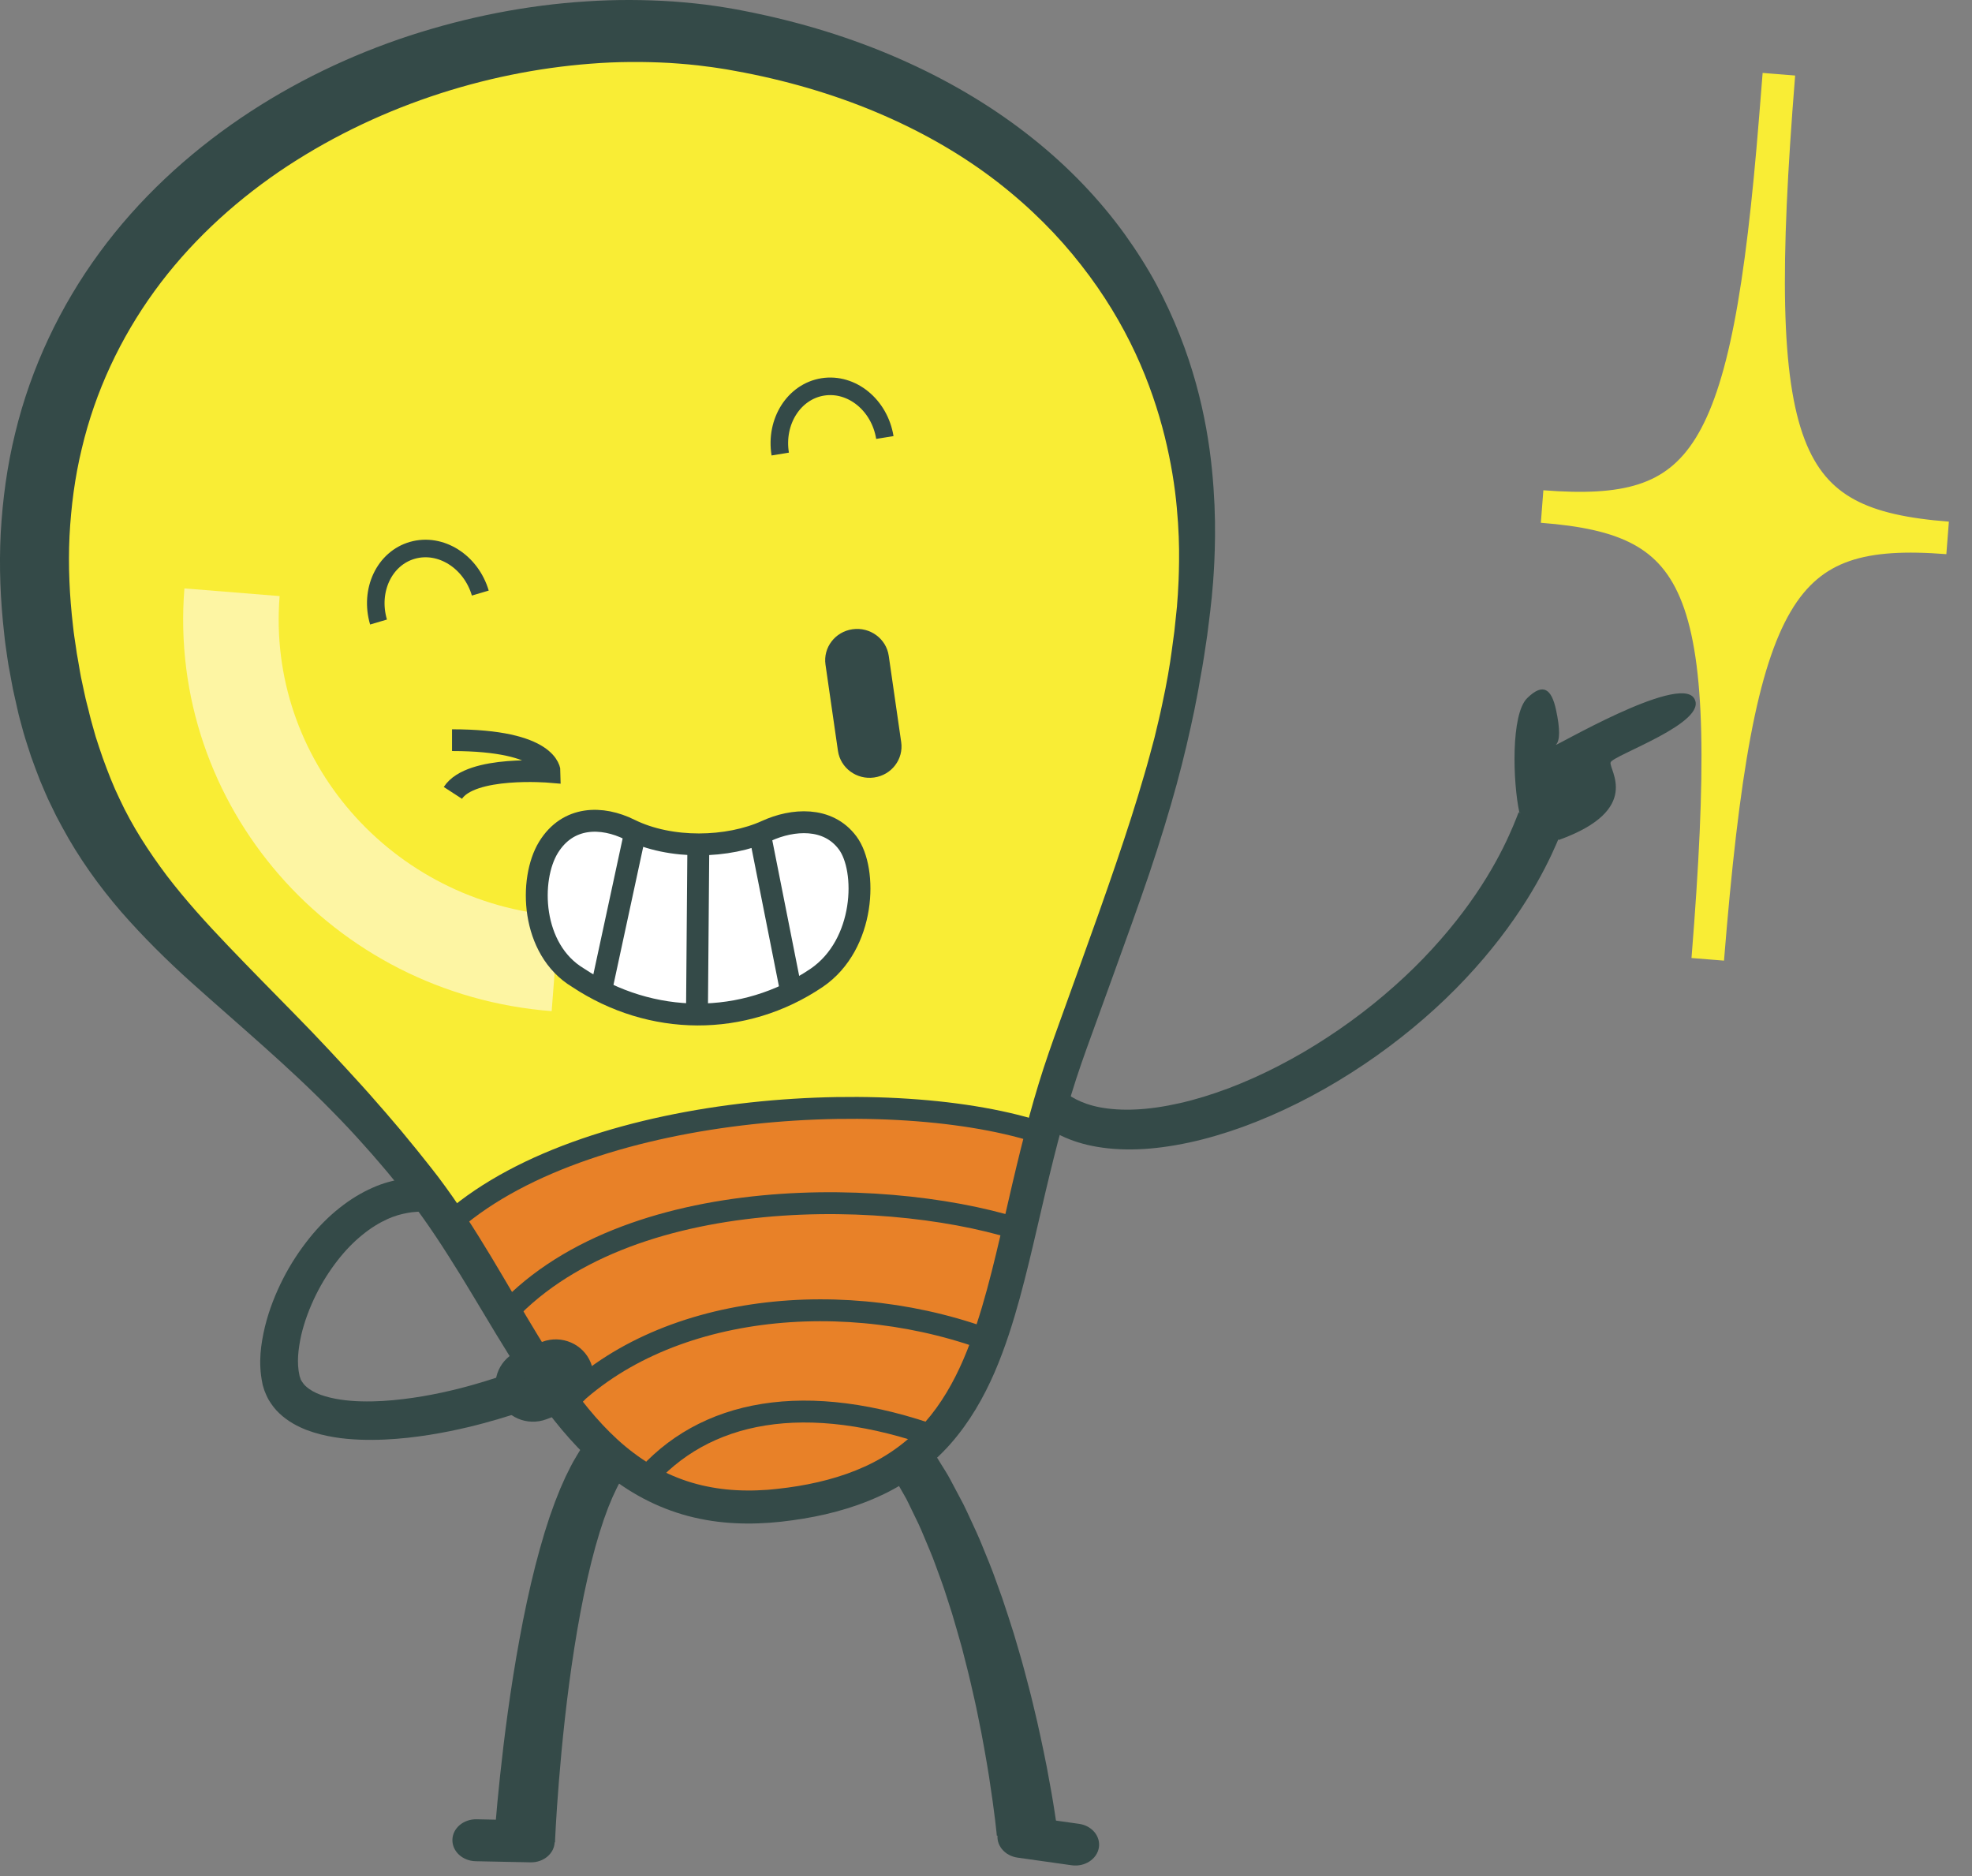 <svg width="41" height="39" viewBox="0 0 41 39" fill="none" xmlns="http://www.w3.org/2000/svg">
<rect x="0" y="0" width="41" height="39" fill="#808080" stroke="none"/>
<path d="M24.818 12.628C25.461 6.235 21.39 1.933 15.234 0.825C8.738 -0.345 -0.66 4.21 0.883 13.696C1.776 19.184 5.013 19.867 8.706 24.567C11.04 27.539 11.939 31.746 16.169 31.297C21.267 30.757 20.539 26.472 22.212 21.797C23.55 18.06 24.506 15.735 24.818 12.628Z" fill="#F9ED35"/>
<path d="M21.85 23.631C18.867 22.463 11.925 22.656 9.191 25.629L12.121 29.895L13.655 30.956L15.183 31.319L16.937 31.092L19.384 30.087L20.148 29.209L21.258 26.364L21.85 23.631Z" fill="#E88128"/>
<path d="M11.546 20.03C7.516 19.719 4.506 16.263 4.824 12.312" stroke="#FDF5A3" stroke-width="1.986" stroke-miterlimit="10"/>
<path d="M10.799 28.077C10.397 28.229 10.198 28.673 10.354 29.067C10.51 29.46 10.961 29.656 11.364 29.503L11.839 29.322C12.24 29.17 12.44 28.726 12.284 28.332C12.128 27.939 11.676 27.743 11.274 27.895L10.799 28.077Z" fill="#344A48"/>
<path d="M9.406 38.246C9.401 38.487 9.617 38.686 9.89 38.692L11.03 38.715C11.302 38.721 11.527 38.531 11.532 38.29C11.537 38.049 11.321 37.85 11.049 37.844L9.909 37.82C9.636 37.815 9.411 38.005 9.406 38.246Z" fill="#344A48"/>
<path d="M20.744 38.117C20.702 38.355 20.886 38.579 21.155 38.617L22.281 38.776C22.55 38.814 22.803 38.652 22.846 38.414C22.887 38.176 22.704 37.953 22.435 37.915L21.308 37.756C21.04 37.717 20.787 37.88 20.744 38.117Z" fill="#344A48"/>
<path d="M17.422 15.61C17.474 15.966 17.81 16.214 18.173 16.163C18.536 16.113 18.788 15.783 18.737 15.428L18.478 13.634C18.427 13.278 18.09 13.03 17.727 13.081C17.364 13.131 17.111 13.461 17.163 13.817L17.422 15.61Z" fill="#344A48"/>
<path d="M24.471 12.597C24.471 12.597 24.477 12.515 24.489 12.354C24.499 12.195 24.511 11.969 24.514 11.664C24.518 11.362 24.508 10.988 24.467 10.553C24.428 10.118 24.35 9.621 24.217 9.079C24.082 8.537 23.889 7.949 23.607 7.344C23.325 6.738 22.954 6.116 22.479 5.511C22.007 4.904 21.426 4.317 20.739 3.784C20.052 3.252 19.254 2.782 18.369 2.397C17.485 2.011 16.512 1.712 15.48 1.511C15.416 1.498 15.351 1.486 15.286 1.475L15.099 1.441C14.964 1.421 14.82 1.396 14.699 1.383C14.451 1.348 14.179 1.325 13.914 1.308C13.381 1.279 12.835 1.28 12.283 1.324C10.079 1.493 7.768 2.23 5.794 3.574C4.811 4.248 3.919 5.078 3.211 6.053C2.504 7.027 1.98 8.14 1.7 9.328C1.556 9.921 1.477 10.532 1.445 11.149C1.416 11.766 1.445 12.39 1.518 13.013C1.533 13.168 1.559 13.324 1.582 13.479L1.597 13.584L1.619 13.707L1.661 13.952L1.683 14.074L1.707 14.186L1.755 14.41C1.784 14.559 1.831 14.712 1.865 14.863C1.902 15.015 1.948 15.163 1.989 15.314C2.037 15.461 2.084 15.609 2.136 15.755C2.242 16.046 2.352 16.335 2.488 16.613C2.749 17.174 3.088 17.698 3.469 18.205C3.854 18.709 4.289 19.189 4.745 19.665C5.2 20.142 5.67 20.616 6.139 21.095C6.609 21.572 7.066 22.065 7.516 22.56C7.629 22.683 7.739 22.81 7.849 22.936C7.96 23.06 8.068 23.187 8.176 23.314C8.286 23.44 8.392 23.568 8.496 23.697C8.602 23.826 8.708 23.953 8.81 24.084L8.965 24.279L9.042 24.378L9.117 24.475C9.219 24.612 9.318 24.746 9.413 24.883C9.603 25.155 9.783 25.432 9.956 25.709C10.649 26.817 11.233 27.947 11.954 28.925C12.316 29.411 12.712 29.858 13.172 30.203C13.63 30.55 14.148 30.789 14.696 30.9C14.97 30.957 15.251 30.984 15.532 30.985C15.673 30.987 15.814 30.98 15.955 30.971C16.024 30.964 16.099 30.959 16.163 30.951L16.385 30.924C16.942 30.849 17.493 30.71 17.979 30.488C18.468 30.267 18.892 29.953 19.231 29.568C19.57 29.183 19.827 28.732 20.03 28.261C20.233 27.788 20.387 27.296 20.521 26.804C20.655 26.311 20.769 25.819 20.881 25.333C21.103 24.362 21.322 23.42 21.593 22.536C21.727 22.094 21.881 21.663 22.026 21.261C22.172 20.855 22.314 20.461 22.452 20.079C23.003 18.553 23.468 17.226 23.786 16.122C23.869 15.846 23.936 15.583 24.003 15.336C24.062 15.088 24.12 14.856 24.164 14.638C24.259 14.203 24.322 13.831 24.362 13.527C24.382 13.375 24.4 13.241 24.416 13.125C24.428 13.009 24.438 12.911 24.447 12.832C24.463 12.675 24.472 12.594 24.472 12.594L24.471 12.597ZM25.167 12.664C25.165 12.679 25.155 12.761 25.137 12.907C25.127 12.989 25.114 13.089 25.099 13.209C25.081 13.329 25.06 13.467 25.037 13.624C25.015 13.78 24.982 13.954 24.947 14.146C24.917 14.338 24.874 14.546 24.83 14.772C24.736 15.221 24.62 15.736 24.464 16.305C24.309 16.873 24.118 17.497 23.893 18.166C23.665 18.835 23.406 19.552 23.13 20.315C22.991 20.696 22.849 21.09 22.702 21.495C22.553 21.904 22.408 22.308 22.278 22.737C22.013 23.593 21.797 24.514 21.572 25.487C21.459 25.974 21.342 26.473 21.203 26.983C21.063 27.492 20.901 28.012 20.678 28.53C20.454 29.046 20.162 29.562 19.76 30.018C19.358 30.473 18.844 30.851 18.274 31.108C17.703 31.368 17.097 31.52 16.472 31.605C15.867 31.691 15.199 31.708 14.552 31.573C13.901 31.442 13.273 31.151 12.744 30.748C12.213 30.346 11.768 29.856 11.378 29.34C10.599 28.302 10.002 27.167 9.317 26.097C9.146 25.829 8.971 25.564 8.787 25.307C8.696 25.178 8.601 25.051 8.507 24.928L8.432 24.832L8.358 24.739L8.206 24.552C8.105 24.427 8.003 24.302 7.896 24.181C7.791 24.058 7.686 23.936 7.577 23.817C7.362 23.574 7.14 23.338 6.911 23.106C6 22.172 4.989 21.329 3.977 20.422C3.473 19.968 2.979 19.481 2.516 18.951C2.056 18.417 1.636 17.831 1.296 17.2L1.169 16.963L1.052 16.722C0.971 16.562 0.907 16.396 0.835 16.232C0.769 16.067 0.709 15.9 0.648 15.733C0.595 15.565 0.536 15.397 0.488 15.227L0.419 14.973C0.396 14.888 0.374 14.803 0.356 14.714L0.297 14.452L0.268 14.321L0.245 14.198L0.2 13.954L0.177 13.832L0.17 13.788L0.165 13.755L0.155 13.691C0.131 13.518 0.103 13.347 0.087 13.173C0.008 12.48 -0.021 11.78 0.015 11.082C0.054 10.384 0.148 9.687 0.315 9.007C0.643 7.646 1.254 6.361 2.069 5.251C2.884 4.138 3.9 3.205 5.001 2.457C6.105 1.708 7.298 1.141 8.513 0.742C9.73 0.346 10.968 0.106 12.189 0.029C12.799 -0.012 13.405 -0.008 14 0.031C14.3 0.055 14.588 0.081 14.891 0.127C15.046 0.148 15.175 0.173 15.313 0.196L15.427 0.218L15.532 0.239C15.602 0.252 15.672 0.266 15.742 0.282C16.856 0.517 17.911 0.86 18.877 1.301C19.843 1.74 20.72 2.276 21.477 2.882C22.236 3.487 22.873 4.163 23.379 4.861C23.63 5.211 23.854 5.563 24.044 5.916C24.232 6.27 24.393 6.621 24.528 6.965C24.8 7.652 24.97 8.307 25.078 8.903C25.186 9.499 25.23 10.037 25.251 10.503C25.271 10.969 25.261 11.364 25.247 11.684C25.232 12.002 25.21 12.252 25.194 12.415C25.176 12.575 25.167 12.657 25.167 12.657L25.167 12.664Z" fill="#344A48"/>
<path d="M21.853 23.623C18.911 22.537 12.335 22.846 9.406 25.386" stroke="#344A48" stroke-width="0.455" stroke-miterlimit="10"/>
<path d="M21.389 25.626C18.723 24.692 12.967 24.497 10.406 27.43" stroke="#344A48" stroke-width="0.455" stroke-miterlimit="10"/>
<path d="M20.735 27.927C17.631 26.706 13.714 27.081 11.641 29.279" stroke="#344A48" stroke-width="0.455" stroke-miterlimit="10"/>
<path d="M19.52 29.889C16.756 28.891 14.629 29.304 13.367 30.796" stroke="#344A48" stroke-width="0.455" stroke-miterlimit="10"/>
<path d="M8.873 25.194C8.873 25.194 8.83 25.192 8.749 25.191C8.731 25.191 8.703 25.188 8.685 25.19C8.668 25.192 8.648 25.193 8.628 25.195C8.606 25.197 8.586 25.197 8.559 25.201C8.532 25.205 8.504 25.21 8.473 25.215C8.353 25.236 8.206 25.273 8.045 25.348C7.885 25.421 7.709 25.527 7.534 25.671C7.357 25.813 7.181 25.993 7.017 26.204C6.853 26.415 6.699 26.655 6.569 26.918C6.44 27.18 6.331 27.465 6.263 27.755C6.231 27.9 6.207 28.047 6.198 28.189C6.19 28.331 6.198 28.469 6.225 28.586L6.227 28.597L6.228 28.603L6.228 28.606C6.235 28.628 6.22 28.578 6.222 28.585L6.232 28.615L6.252 28.675C6.255 28.689 6.257 28.687 6.259 28.69C6.261 28.692 6.263 28.695 6.264 28.697C6.269 28.703 6.267 28.706 6.274 28.715C6.299 28.752 6.323 28.789 6.363 28.822C6.436 28.89 6.543 28.951 6.667 28.996C6.919 29.086 7.22 29.125 7.515 29.132C7.811 29.14 8.105 29.119 8.384 29.085C8.663 29.052 8.927 29.005 9.17 28.953C9.655 28.85 10.053 28.727 10.329 28.637C10.467 28.591 10.575 28.554 10.648 28.526C10.721 28.5 10.76 28.486 10.76 28.486L11.06 29.272C11.06 29.272 11.018 29.287 10.939 29.314C10.86 29.342 10.744 29.381 10.595 29.429C10.298 29.522 9.87 29.648 9.342 29.754C9.078 29.807 8.789 29.855 8.479 29.889C8.169 29.922 7.838 29.942 7.487 29.929C7.312 29.922 7.132 29.908 6.947 29.877C6.762 29.846 6.572 29.802 6.379 29.729C6.187 29.655 5.988 29.55 5.812 29.385C5.724 29.305 5.647 29.203 5.583 29.095C5.552 29.04 5.517 28.959 5.497 28.906L5.478 28.845L5.469 28.815C5.47 28.819 5.455 28.767 5.461 28.786L5.46 28.781L5.458 28.771L5.454 28.751C5.366 28.323 5.424 27.94 5.508 27.581C5.596 27.224 5.728 26.892 5.884 26.586C6.04 26.279 6.224 26.001 6.423 25.751C6.621 25.502 6.838 25.285 7.063 25.108C7.288 24.929 7.52 24.791 7.742 24.693C7.963 24.593 8.175 24.541 8.351 24.512C8.395 24.505 8.437 24.499 8.477 24.494C8.517 24.489 8.56 24.488 8.597 24.485C8.634 24.484 8.669 24.482 8.701 24.481C8.733 24.48 8.75 24.482 8.772 24.482C8.853 24.485 8.896 24.487 8.896 24.487L8.873 25.194Z" fill="#344A48"/>
<path d="M22.019 22.594C22.019 22.594 22.028 22.603 22.046 22.62C22.055 22.629 22.066 22.639 22.079 22.652C22.091 22.663 22.11 22.683 22.12 22.689C22.16 22.722 22.251 22.793 22.375 22.855C22.5 22.919 22.667 22.982 22.877 23.021C23.087 23.06 23.338 23.078 23.619 23.064C23.899 23.051 24.208 23.006 24.532 22.932C24.856 22.859 25.195 22.754 25.54 22.625C26.229 22.364 26.937 21.999 27.598 21.565C28.261 21.133 28.877 20.632 29.402 20.116C29.927 19.599 30.36 19.066 30.686 18.585C31.013 18.104 31.234 17.676 31.372 17.371C31.441 17.219 31.492 17.098 31.524 17.014C31.556 16.931 31.574 16.887 31.574 16.887L32.492 17.222C32.492 17.222 32.472 17.272 32.434 17.366C32.396 17.46 32.337 17.596 32.258 17.766C32.098 18.107 31.845 18.582 31.477 19.108C31.111 19.635 30.632 20.21 30.056 20.763C29.481 21.315 28.812 21.845 28.093 22.302C27.375 22.761 26.608 23.145 25.848 23.423C25.467 23.561 25.089 23.673 24.721 23.752C24.352 23.831 23.994 23.88 23.655 23.892C23.316 23.905 22.997 23.88 22.713 23.823C22.429 23.767 22.182 23.674 21.988 23.572C21.792 23.468 21.657 23.366 21.553 23.273C21.525 23.249 21.515 23.238 21.501 23.224C21.488 23.211 21.477 23.2 21.468 23.192C21.45 23.174 21.441 23.165 21.441 23.165L22.019 22.594Z" fill="#344A48"/>
<path d="M13.059 30.535C13.059 30.535 13.041 30.562 13.008 30.613C12.991 30.638 12.971 30.67 12.947 30.706C12.923 30.743 12.91 30.773 12.888 30.813C12.847 30.882 12.791 31.001 12.733 31.128C12.706 31.195 12.676 31.265 12.645 31.34C12.617 31.418 12.587 31.499 12.556 31.583C12.527 31.67 12.498 31.761 12.467 31.855C12.439 31.95 12.41 32.049 12.38 32.15C12.324 32.355 12.268 32.574 12.216 32.803C12.164 33.032 12.114 33.27 12.069 33.514C12.023 33.758 11.98 34.007 11.941 34.257C11.783 35.258 11.681 36.274 11.62 37.035C11.589 37.416 11.569 37.734 11.556 37.956C11.545 38.175 11.538 38.3 11.538 38.3L10.277 38.235C10.277 38.235 10.288 38.102 10.306 37.87C10.325 37.641 10.354 37.316 10.396 36.925C10.479 36.145 10.61 35.106 10.802 34.07C10.849 33.811 10.9 33.552 10.955 33.298C11.009 33.043 11.069 32.792 11.13 32.55C11.192 32.308 11.258 32.074 11.325 31.852C11.361 31.741 11.395 31.634 11.429 31.529C11.466 31.425 11.502 31.325 11.537 31.228C11.575 31.131 11.612 31.039 11.647 30.951C11.686 30.863 11.723 30.78 11.758 30.701C11.835 30.544 11.898 30.414 11.975 30.289C12.01 30.231 12.044 30.171 12.069 30.134C12.095 30.098 12.116 30.067 12.133 30.042C12.168 29.992 12.187 29.965 12.187 29.965L13.059 30.535Z" fill="#344A48"/>
<path d="M19.372 30.121C19.372 30.121 19.439 30.23 19.556 30.421C19.586 30.468 19.618 30.521 19.654 30.578C19.689 30.635 19.727 30.697 19.766 30.773C19.844 30.92 19.932 31.086 20.028 31.267C20.118 31.448 20.203 31.642 20.3 31.849C20.396 32.056 20.478 32.279 20.574 32.507C20.667 32.735 20.746 32.976 20.836 33.218C20.92 33.462 20.998 33.711 21.078 33.96C21.15 34.21 21.228 34.459 21.293 34.707C21.358 34.955 21.425 35.198 21.48 35.435C21.508 35.554 21.536 35.67 21.563 35.785C21.588 35.899 21.613 36.011 21.637 36.12C21.686 36.338 21.725 36.545 21.764 36.736C21.837 37.12 21.893 37.44 21.927 37.667C21.945 37.781 21.958 37.871 21.967 37.932C21.976 37.996 21.98 38.03 21.98 38.03L20.725 38.162C20.725 38.162 20.722 38.133 20.717 38.079C20.71 38.022 20.701 37.938 20.689 37.832C20.663 37.617 20.621 37.309 20.564 36.939C20.533 36.755 20.503 36.554 20.463 36.344C20.443 36.239 20.424 36.13 20.403 36.02C20.381 35.909 20.358 35.797 20.335 35.682C20.291 35.452 20.234 35.218 20.18 34.978C20.126 34.739 20.06 34.499 20 34.257C19.932 34.019 19.866 33.779 19.795 33.545C19.718 33.314 19.651 33.083 19.571 32.865C19.489 32.649 19.419 32.435 19.336 32.241C19.253 32.048 19.179 31.859 19.104 31.695C19.026 31.534 18.955 31.387 18.892 31.257C18.863 31.192 18.827 31.129 18.793 31.07C18.76 31.011 18.729 30.957 18.701 30.909C18.591 30.715 18.527 30.604 18.527 30.604L19.372 30.121Z" fill="#344A48"/>
<path d="M11.403 17.616C10.997 18.279 11.035 19.735 12.018 20.325C13.538 21.334 15.459 21.355 16.979 20.328C17.997 19.634 18.037 18.079 17.624 17.523C17.211 16.967 16.475 17.027 15.939 17.272C15.137 17.637 13.942 17.667 13.09 17.245C12.519 16.962 11.81 16.954 11.403 17.616Z" fill="white" stroke="#344A48" stroke-width="0.455" stroke-miterlimit="10"/>
<path d="M15.797 17.328L16.451 20.625" stroke="#344A48" stroke-width="0.455" stroke-miterlimit="10"/>
<path d="M14.518 17.727L14.492 20.912" stroke="#344A48" stroke-width="0.455" stroke-miterlimit="10"/>
<path d="M13.207 17.297L12.488 20.631" stroke="#344A48" stroke-width="0.455" stroke-miterlimit="10"/>
<path d="M16.222 9.439C16.111 8.763 16.508 8.138 17.108 8.043C17.709 7.949 18.287 8.419 18.397 9.095" stroke="#344A48" stroke-width="0.365" stroke-miterlimit="10"/>
<path d="M7.87 12.931C7.676 12.274 7.991 11.606 8.576 11.44C9.16 11.274 9.792 11.672 9.986 12.329" stroke="#344A48" stroke-width="0.365" stroke-miterlimit="10"/>
<path d="M36.913 2.443L36.985 1.543C36.344 9.518 37.035 10.914 40.493 11.182C37.035 10.914 36.132 12.157 35.506 19.943C36.132 12.157 35.454 10.792 32.062 10.53C35.454 10.792 36.334 9.647 36.913 2.443Z" fill="#F9ED35" stroke="#F9ED35" stroke-width="0.678" stroke-miterlimit="10"/>
<path d="M31.589 16.889C31.453 16.259 31.41 14.848 31.752 14.513C32.094 14.177 32.26 14.34 32.35 14.75C32.44 15.16 32.433 15.4 32.35 15.481C32.267 15.562 34.891 14.011 35.22 14.513C35.549 15.014 33.529 15.701 33.486 15.849C33.443 15.997 34.159 16.831 32.41 17.461L31.589 16.889Z" fill="#344A48"/>
<path d="M9.398 15.387C11.43 15.387 11.43 16.046 11.43 16.046C11.43 16.046 9.791 15.906 9.416 16.483" stroke="#344A48" stroke-width="0.452" stroke-miterlimit="10"/>
</svg>

